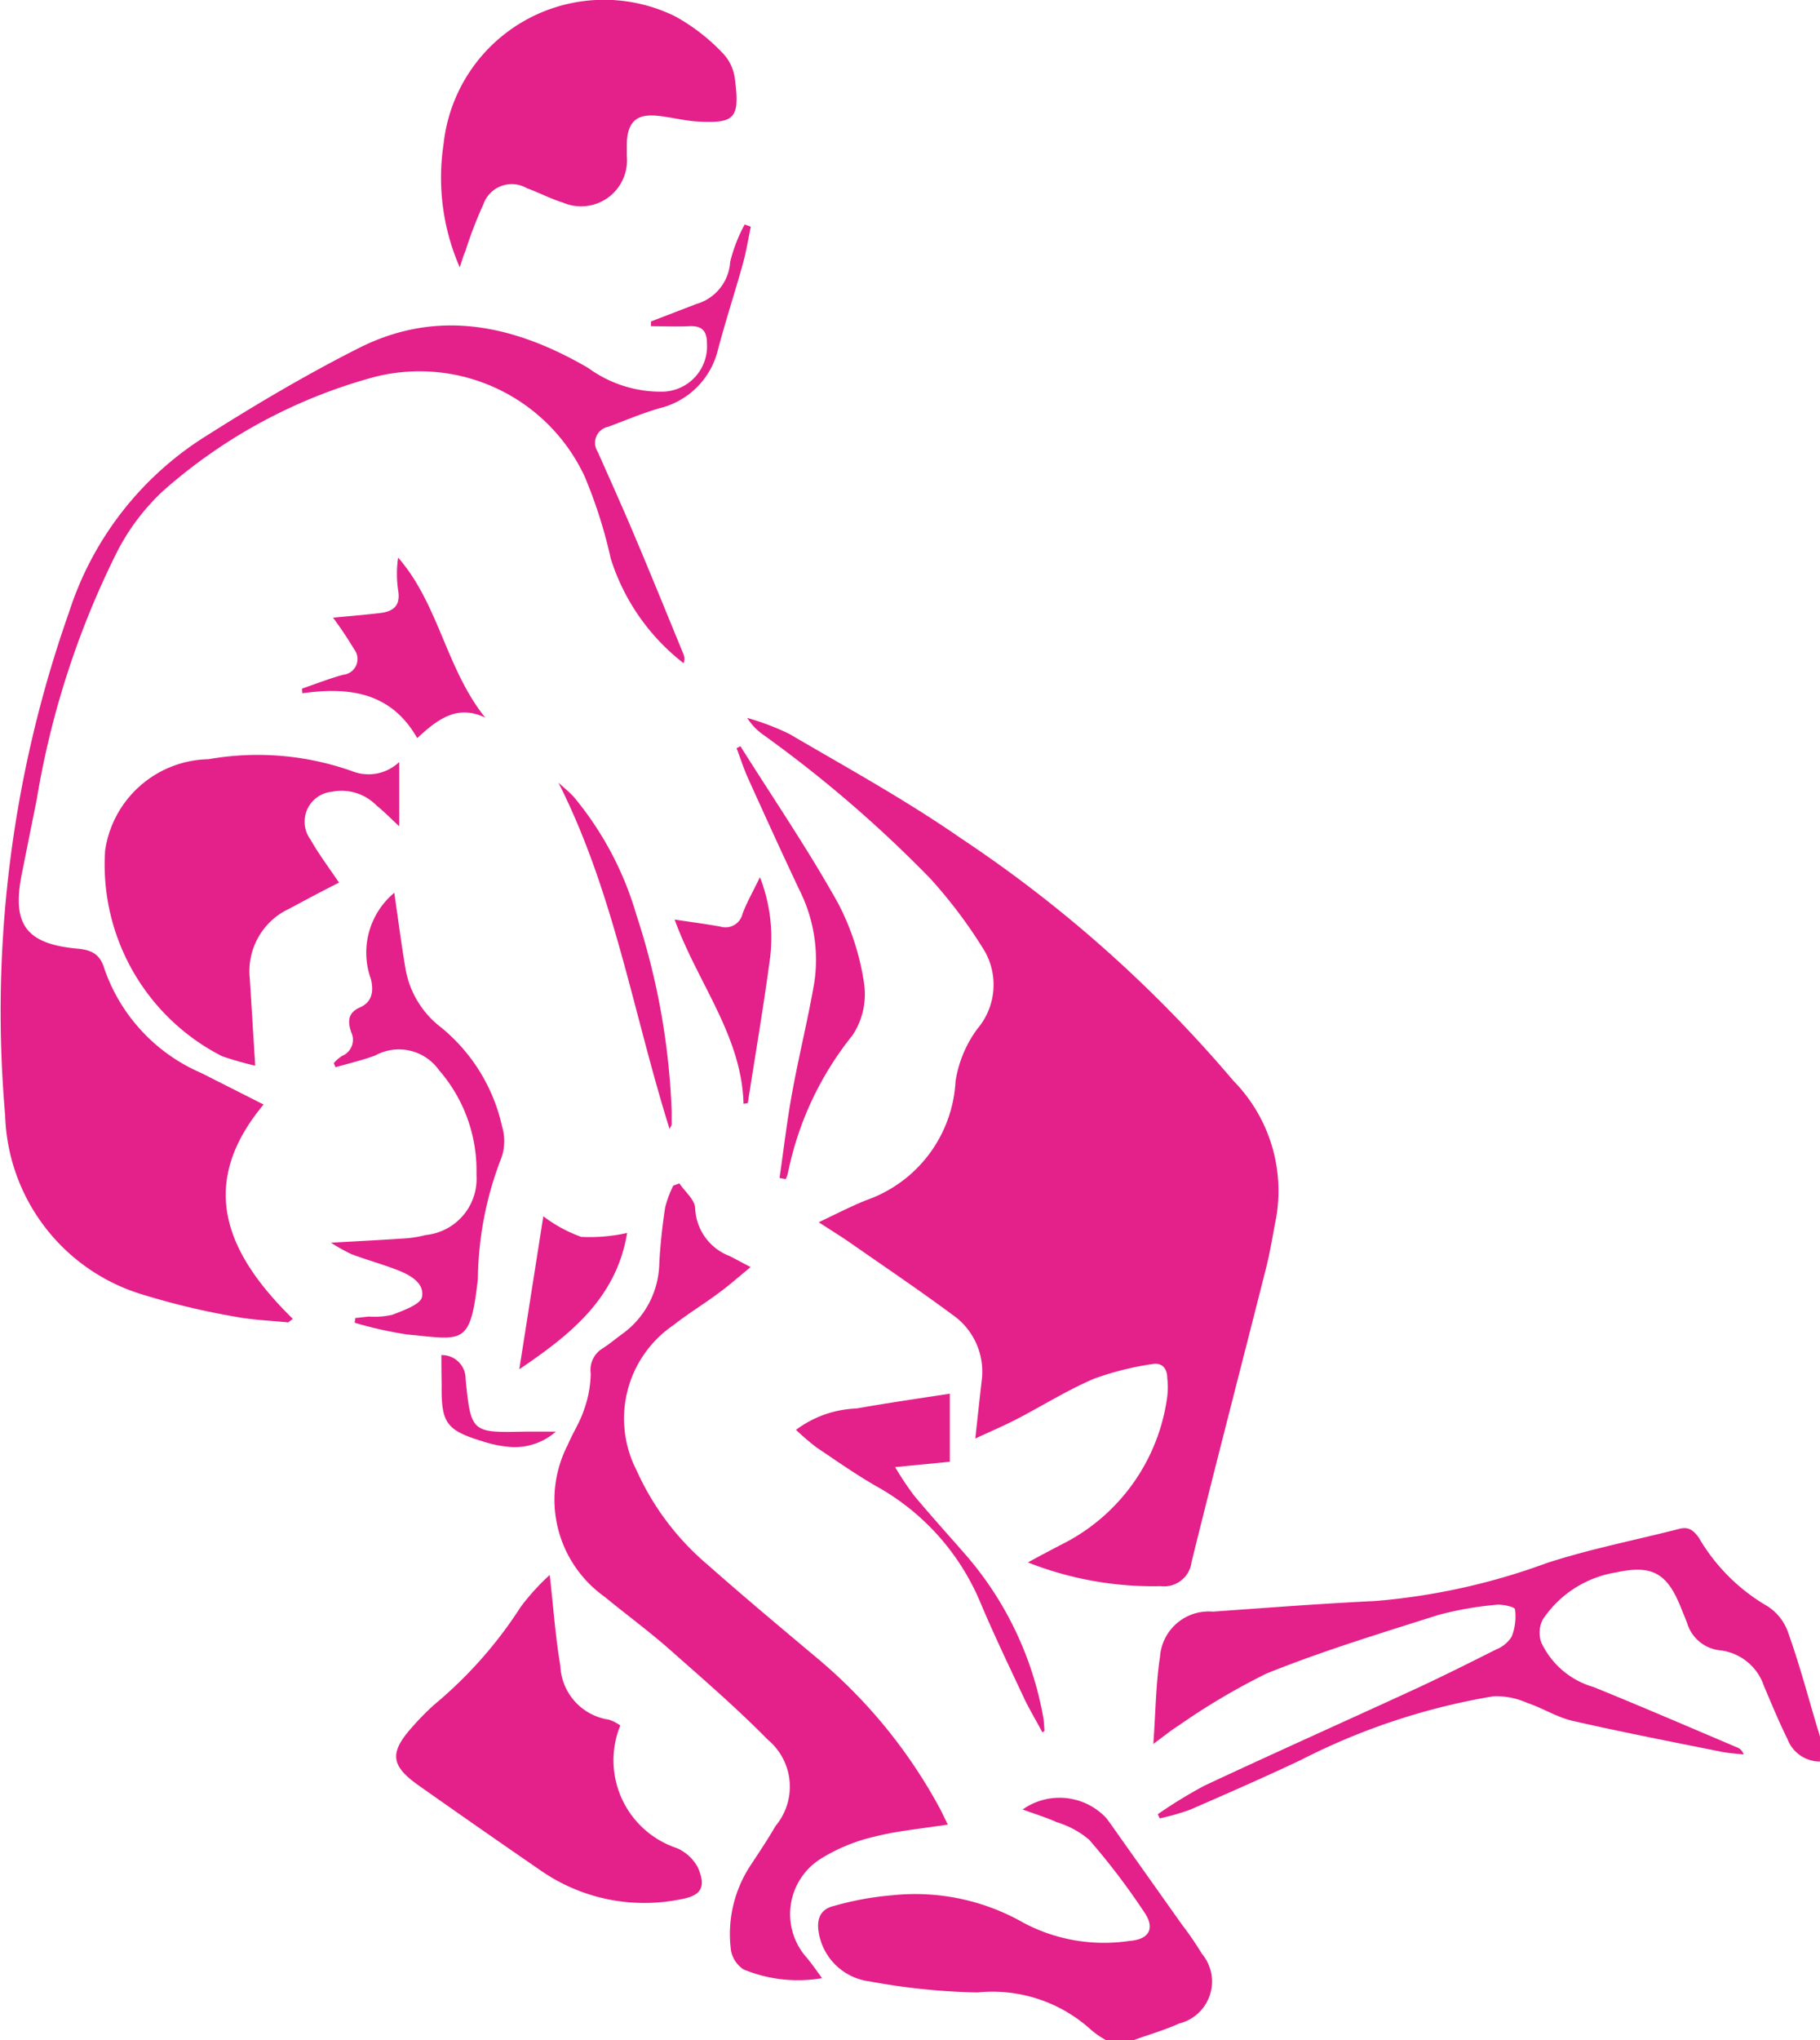 <svg xmlns="http://www.w3.org/2000/svg" width="54.49" height="61.06" viewBox="0 0 54.49 61.06">
  <g id="Layer_2" data-name="Layer 2" transform="translate(-0.017 0.001)">
    <g id="Layer_3" data-name="Layer 3" transform="translate(0.017 -0.001)">
      <path id="Path_21660" data-name="Path 21660" d="M152.313,182.306a1.043,1.043,0,0,1-.978-.686c-.261-.522-.472-1.043-.7-1.578a1.578,1.578,0,0,0-1.3-1.064,1.153,1.153,0,0,1-1-.819c-.06-.159-.128-.316-.19-.472-.41-1.023-.858-1.273-1.93-1.043a3.258,3.258,0,0,0-2.2,1.409.869.869,0,0,0-.047.686,2.478,2.478,0,0,0,1.565,1.336c1.44.584,2.869,1.2,4.3,1.808a.313.313,0,0,1,.193.211c-.217-.026-.436-.037-.647-.078-1.492-.3-2.989-.59-4.474-.929-.467-.107-.895-.383-1.356-.537a2.33,2.33,0,0,0-1-.2,19.754,19.754,0,0,0-5.76,1.9c-1.1.522-2.215,1.009-3.331,1.495a7.041,7.041,0,0,1-.913.261l-.057-.125a14.368,14.368,0,0,1,1.4-.856c2.069-.968,4.155-1.9,6.229-2.854.845-.389,1.677-.806,2.507-1.223a.962.962,0,0,0,.459-.381,1.636,1.636,0,0,0,.1-.814c0-.076-.381-.162-.571-.138a9.953,9.953,0,0,0-1.74.308c-1.724.548-3.461,1.075-5.133,1.75a20.215,20.215,0,0,0-2.642,1.565c-.209.13-.4.29-.743.54.07-.973.076-1.8.2-2.608a1.461,1.461,0,0,1,1.581-1.351c1.62-.115,3.242-.24,4.865-.318a19.5,19.5,0,0,0,5.136-1.137c1.3-.423,2.645-.683,3.968-1.023.279-.07.42.044.579.261a5.675,5.675,0,0,0,2.058,2.055,1.526,1.526,0,0,1,.631.824c.323.905.569,1.826.845,2.76.034.11.07.219.1.331Z" transform="translate(-97.824 -129.588)" fill="#e4208a"/>
      <path id="Path_21661" data-name="Path 21661" d="M102.55,213.534a2.644,2.644,0,0,1-.451-.308,4.383,4.383,0,0,0-3.407-1.124,19.539,19.539,0,0,1-3.214-.329,1.766,1.766,0,0,1-1.534-1.437c-.076-.41.026-.725.454-.824a9.054,9.054,0,0,1,1.735-.318,6.55,6.55,0,0,1,3.949.829,5.138,5.138,0,0,0,3.156.537c.59-.042.783-.37.449-.858a20.83,20.83,0,0,0-1.654-2.173,2.728,2.728,0,0,0-.965-.522c-.336-.151-.655-.245-1.023-.381a1.914,1.914,0,0,1,2.507.261c.164.217.316.441.472.66l1.787,2.52a9.855,9.855,0,0,1,.6.876,1.293,1.293,0,0,1-.678,2.087c-.441.2-.913.334-1.372.5Z" transform="translate(-69.427 -152.474)" fill="#e4208a"/>
      <path id="Path_21662" data-name="Path 21662" d="M94.185,107.634c.475-.261.843-.451,1.213-.644a5.8,5.8,0,0,0,2.958-4.32,2.33,2.33,0,0,0,0-.556c0-.29-.167-.472-.449-.415a8.76,8.76,0,0,0-1.753.441c-.783.336-1.526.8-2.293,1.2-.386.2-.783.368-1.252.587.07-.642.128-1.174.188-1.706a2.071,2.071,0,0,0-.874-2c-1.007-.746-2.045-1.445-3.073-2.162-.274-.19-.561-.365-.929-.605.522-.248.963-.475,1.414-.657a3.993,3.993,0,0,0,2.682-3.561,3.563,3.563,0,0,1,.65-1.565,2.038,2.038,0,0,0,.224-2.329,14.461,14.461,0,0,0-1.636-2.181,37.484,37.484,0,0,0-5-4.3,1.779,1.779,0,0,1-.475-.5,7.64,7.64,0,0,1,1.263.48c1.722,1.009,3.477,1.972,5.113,3.107a38.9,38.9,0,0,1,8.18,7.272,4.7,4.7,0,0,1,1.281,4.1c-.1.5-.175,1-.3,1.495-.743,2.935-1.505,5.866-2.233,8.806a.827.827,0,0,1-.923.723,10.215,10.215,0,0,1-3.978-.71Z" transform="translate(-63.409 -60.876)" fill="#e4208a"/>
      <path id="Path_21663" data-name="Path 21663" d="M7.908,52.088c-2.027,2.434-1.085,4.492.876,6.414l-.138.107c-.537-.057-1.085-.073-1.615-.177A21.82,21.82,0,0,1,4.371,57.8a5.782,5.782,0,0,1-4.2-5.389A35.9,35.9,0,0,1,2.084,37.355a9.727,9.727,0,0,1,4.145-5.3c1.471-.931,2.984-1.826,4.536-2.608,2.382-1.2,4.68-.673,6.866.6a3.673,3.673,0,0,0,2.222.707,1.356,1.356,0,0,0,1.33-1.437c0-.415-.177-.54-.545-.522s-.756,0-1.132,0v-.141l1.356-.522a1.4,1.4,0,0,0,1.015-1.255,4.61,4.61,0,0,1,.436-1.127l.183.068c-.078.373-.138.751-.24,1.116-.24.863-.522,1.719-.749,2.585a2.369,2.369,0,0,1-1.75,1.732c-.522.154-1.017.363-1.526.553a.49.49,0,0,0-.318.751c.37.835.746,1.667,1.1,2.507.5,1.182.983,2.371,1.471,3.558a.391.391,0,0,1,0,.261,6.386,6.386,0,0,1-2.181-3.13,14.375,14.375,0,0,0-.783-2.462,5.454,5.454,0,0,0-6.365-2.955A15.755,15.755,0,0,0,4.9,33.724a6.586,6.586,0,0,0-1.416,1.9,26.068,26.068,0,0,0-2.366,7.327c-.149.746-.3,1.492-.449,2.241-.3,1.5.123,2.087,1.654,2.23.43.037.683.162.811.579a5.272,5.272,0,0,0,2.919,3.148C6.62,51.438,7.194,51.725,7.908,52.088Z" transform="translate(-0.017 -19.033)" fill="#e4208a"/>
      <path id="Path_21664" data-name="Path 21664" d="M67.454,135.77c.167.248.464.49.472.741a1.6,1.6,0,0,0,1.043,1.437l.616.326c-.336.277-.631.537-.947.77-.449.334-.929.626-1.367.97a3.383,3.383,0,0,0-1.1,4.341,7.966,7.966,0,0,0,2.123,2.822c1.077.952,2.183,1.876,3.284,2.8a15.39,15.39,0,0,1,3.652,4.458c.078.143.146.295.261.522-.767.12-1.492.185-2.189.36a5.3,5.3,0,0,0-1.581.642,1.955,1.955,0,0,0-.438,3c.133.167.261.342.441.595a4.264,4.264,0,0,1-2.348-.261.863.863,0,0,1-.378-.571,3.728,3.728,0,0,1,.574-2.525c.261-.4.522-.783.762-1.2a1.827,1.827,0,0,0-.235-2.58c-.934-.952-1.951-1.826-2.953-2.713-.623-.548-1.3-1.043-1.933-1.565a3.565,3.565,0,0,1-1.1-4.547c.143-.344.355-.663.472-1.012a3.352,3.352,0,0,0,.214-1.119.756.756,0,0,1,.365-.759c.2-.13.381-.282.574-.423a2.666,2.666,0,0,0,1.114-2.126c.031-.556.091-1.111.175-1.664a3.289,3.289,0,0,1,.243-.652Z" transform="translate(-47.113 -100.354)" fill="#e4208a"/>
      <path id="Path_21665" data-name="Path 21665" d="M20.782,86.883v1.925c-.245-.227-.449-.438-.678-.621a1.466,1.466,0,0,0-1.349-.412.9.9,0,0,0-.626,1.435c.248.441.556.845.85,1.283-.522.261-1.007.522-1.495.783a2.061,2.061,0,0,0-1.176,2.087l.162,2.608a9.543,9.543,0,0,1-.994-.284,6.433,6.433,0,0,1-3.5-6.153A3.19,3.19,0,0,1,15.07,86.8a8.466,8.466,0,0,1,4.3.357A1.332,1.332,0,0,0,20.782,86.883Z" transform="translate(-8.829 -64.079)" fill="#e4208a"/>
      <path id="Path_21666" data-name="Path 21666" d="M50.086,180.69c.115,1.007.172,1.868.318,2.713a1.7,1.7,0,0,0,1.448,1.617,1.205,1.205,0,0,1,.347.175,2.769,2.769,0,0,0,1.688,3.668,1.3,1.3,0,0,1,.636.584c.261.608.089.85-.553.957a5.439,5.439,0,0,1-4.119-.845q-1.862-1.281-3.707-2.582c-.824-.587-.856-.973-.177-1.732a7.652,7.652,0,0,1,.678-.686,12.8,12.8,0,0,0,2.577-2.919A6.941,6.941,0,0,1,50.086,180.69Z" transform="translate(-33.628 -133.557)" fill="#e4208a"/>
      <path id="Path_21667" data-name="Path 21667" d="M51.2,8a6.693,6.693,0,0,1-.485-3.686A4.831,4.831,0,0,1,57.631.479a5.822,5.822,0,0,1,1.432,1.1,1.351,1.351,0,0,1,.373.77c.159,1.2,0,1.349-1.122,1.286-.4-.023-.8-.133-1.205-.172-.613-.06-.876.18-.908.8v.407a1.374,1.374,0,0,1-1.909,1.393c-.37-.115-.72-.3-1.085-.433a.9.9,0,0,0-1.3.483,12.691,12.691,0,0,0-.543,1.416C51.31,7.642,51.276,7.765,51.2,8Z" transform="translate(-37.435 0.001)" fill="#e4208a"/>
      <path id="Path_21668" data-name="Path 21668" d="M38,112.908c.84-.047,1.539-.083,2.241-.13a3.563,3.563,0,0,0,.6-.1,1.692,1.692,0,0,0,1.516-1.805,4.573,4.573,0,0,0-1.122-3.13,1.473,1.473,0,0,0-1.909-.438c-.386.143-.783.235-1.189.352l-.052-.123a1.174,1.174,0,0,1,.245-.214.522.522,0,0,0,.277-.712c-.11-.323-.1-.582.261-.741s.42-.475.329-.848a2.327,2.327,0,0,1,.7-2.582c.11.759.206,1.505.331,2.246a2.809,2.809,0,0,0,1.072,1.784,5.308,5.308,0,0,1,1.826,2.971,1.5,1.5,0,0,1-.026.939,10.248,10.248,0,0,0-.7,3.608c-.227,2.029-.438,1.826-2.123,1.669a11.737,11.737,0,0,1-1.565-.35l.016-.141c.138-.013.277-.034.415-.044a2.4,2.4,0,0,0,.7-.055c.329-.13.843-.308.884-.535.078-.428-.381-.668-.77-.816-.443-.17-.9-.295-1.343-.462A5.417,5.417,0,0,1,38,112.908Z" transform="translate(-28.092 -75.718)" fill="#e4208a"/>
      <path id="Path_21669" data-name="Path 21669" d="M98.759,170.044c-.172-.321-.357-.634-.522-.965-.451-.965-.916-1.925-1.33-2.908a7.119,7.119,0,0,0-3.13-3.5c-.616-.355-1.2-.764-1.789-1.161a7.63,7.63,0,0,1-.608-.522,3.21,3.21,0,0,1,1.805-.639c.929-.164,1.862-.3,2.8-.443v2.037l-1.638.159a9.594,9.594,0,0,0,.566.85c.488.584,1,1.15,1.5,1.722a10.121,10.121,0,0,1,2.371,4.927c.023.128.023.261.037.391Z" transform="translate(-67.548 -118.197)" fill="#e4208a"/>
      <path id="Path_21670" data-name="Path 21670" d="M84.675,85.61c.983,1.565,2.022,3.083,2.924,4.7a7.541,7.541,0,0,1,.783,2.434,2.222,2.222,0,0,1-.355,1.523A9.6,9.6,0,0,0,86.094,98.4a.994.994,0,0,1-.063.167l-.185-.034c.125-.858.224-1.719.381-2.572.2-1.1.472-2.181.66-3.279a4.633,4.633,0,0,0-.446-2.768c-.522-1.106-1.025-2.209-1.526-3.318-.138-.3-.237-.618-.355-.926Z" transform="translate(-62.507 -63.279)" fill="#e4208a"/>
      <path id="Path_21671" data-name="Path 21671" d="M34.68,67.891c.41-.141.816-.3,1.234-.415a.473.473,0,0,0,.326-.764,11.218,11.218,0,0,0-.631-.944c.48-.047.955-.083,1.427-.141.389-.05.6-.227.522-.678a3.313,3.313,0,0,1,0-.978c1.216,1.39,1.432,3.323,2.608,4.789-.832-.4-1.416.037-2.037.613-.783-1.38-2.048-1.539-3.438-1.343Z" transform="translate(-25.638 -47.283)" fill="#e4208a"/>
      <path id="Path_21672" data-name="Path 21672" d="M79.513,107.415c-.055-2.04-1.372-3.61-2.063-5.514.55.083.965.136,1.375.211a.522.522,0,0,0,.657-.381c.125-.339.31-.655.522-1.1a4.98,4.98,0,0,1,.284,2.562c-.19,1.4-.43,2.8-.647,4.2Z" transform="translate(-57.252 -74.381)" fill="#e4208a"/>
      <path id="Path_21673" data-name="Path 21673" d="M60.34,139.54a4.256,4.256,0,0,0,1.132.616,5.087,5.087,0,0,0,1.377-.117c-.326,1.985-1.75,3.078-3.229,4.08C59.855,142.634,60.087,141.144,60.34,139.54Z" transform="translate(-44.073 -103.141)" fill="#e4208a"/>
      <path id="Path_21674" data-name="Path 21674" d="M67.438,100.156c-1.093-3.477-1.664-7.079-3.328-10.366.157.146.329.279.472.441a9.767,9.767,0,0,1,1.862,3.516A21.228,21.228,0,0,1,67.5,99.621v.4C67.5,100.052,67.472,100.075,67.438,100.156Z" transform="translate(-47.391 -66.368)" fill="#e4208a"/>
      <path id="Path_21675" data-name="Path 21675" d="M50.68,155.469a.707.707,0,0,1,.725.725c.162,1.6.18,1.6,1.789,1.565h.913a1.862,1.862,0,0,1-1.4.456,3.569,3.569,0,0,1-.783-.162c-1.1-.336-1.252-.55-1.236-1.7C50.683,156.08,50.68,155.79,50.68,155.469Z" transform="translate(-37.465 -114.915)" fill="#e4208a"/>
    </g>
  </g>
</svg>
